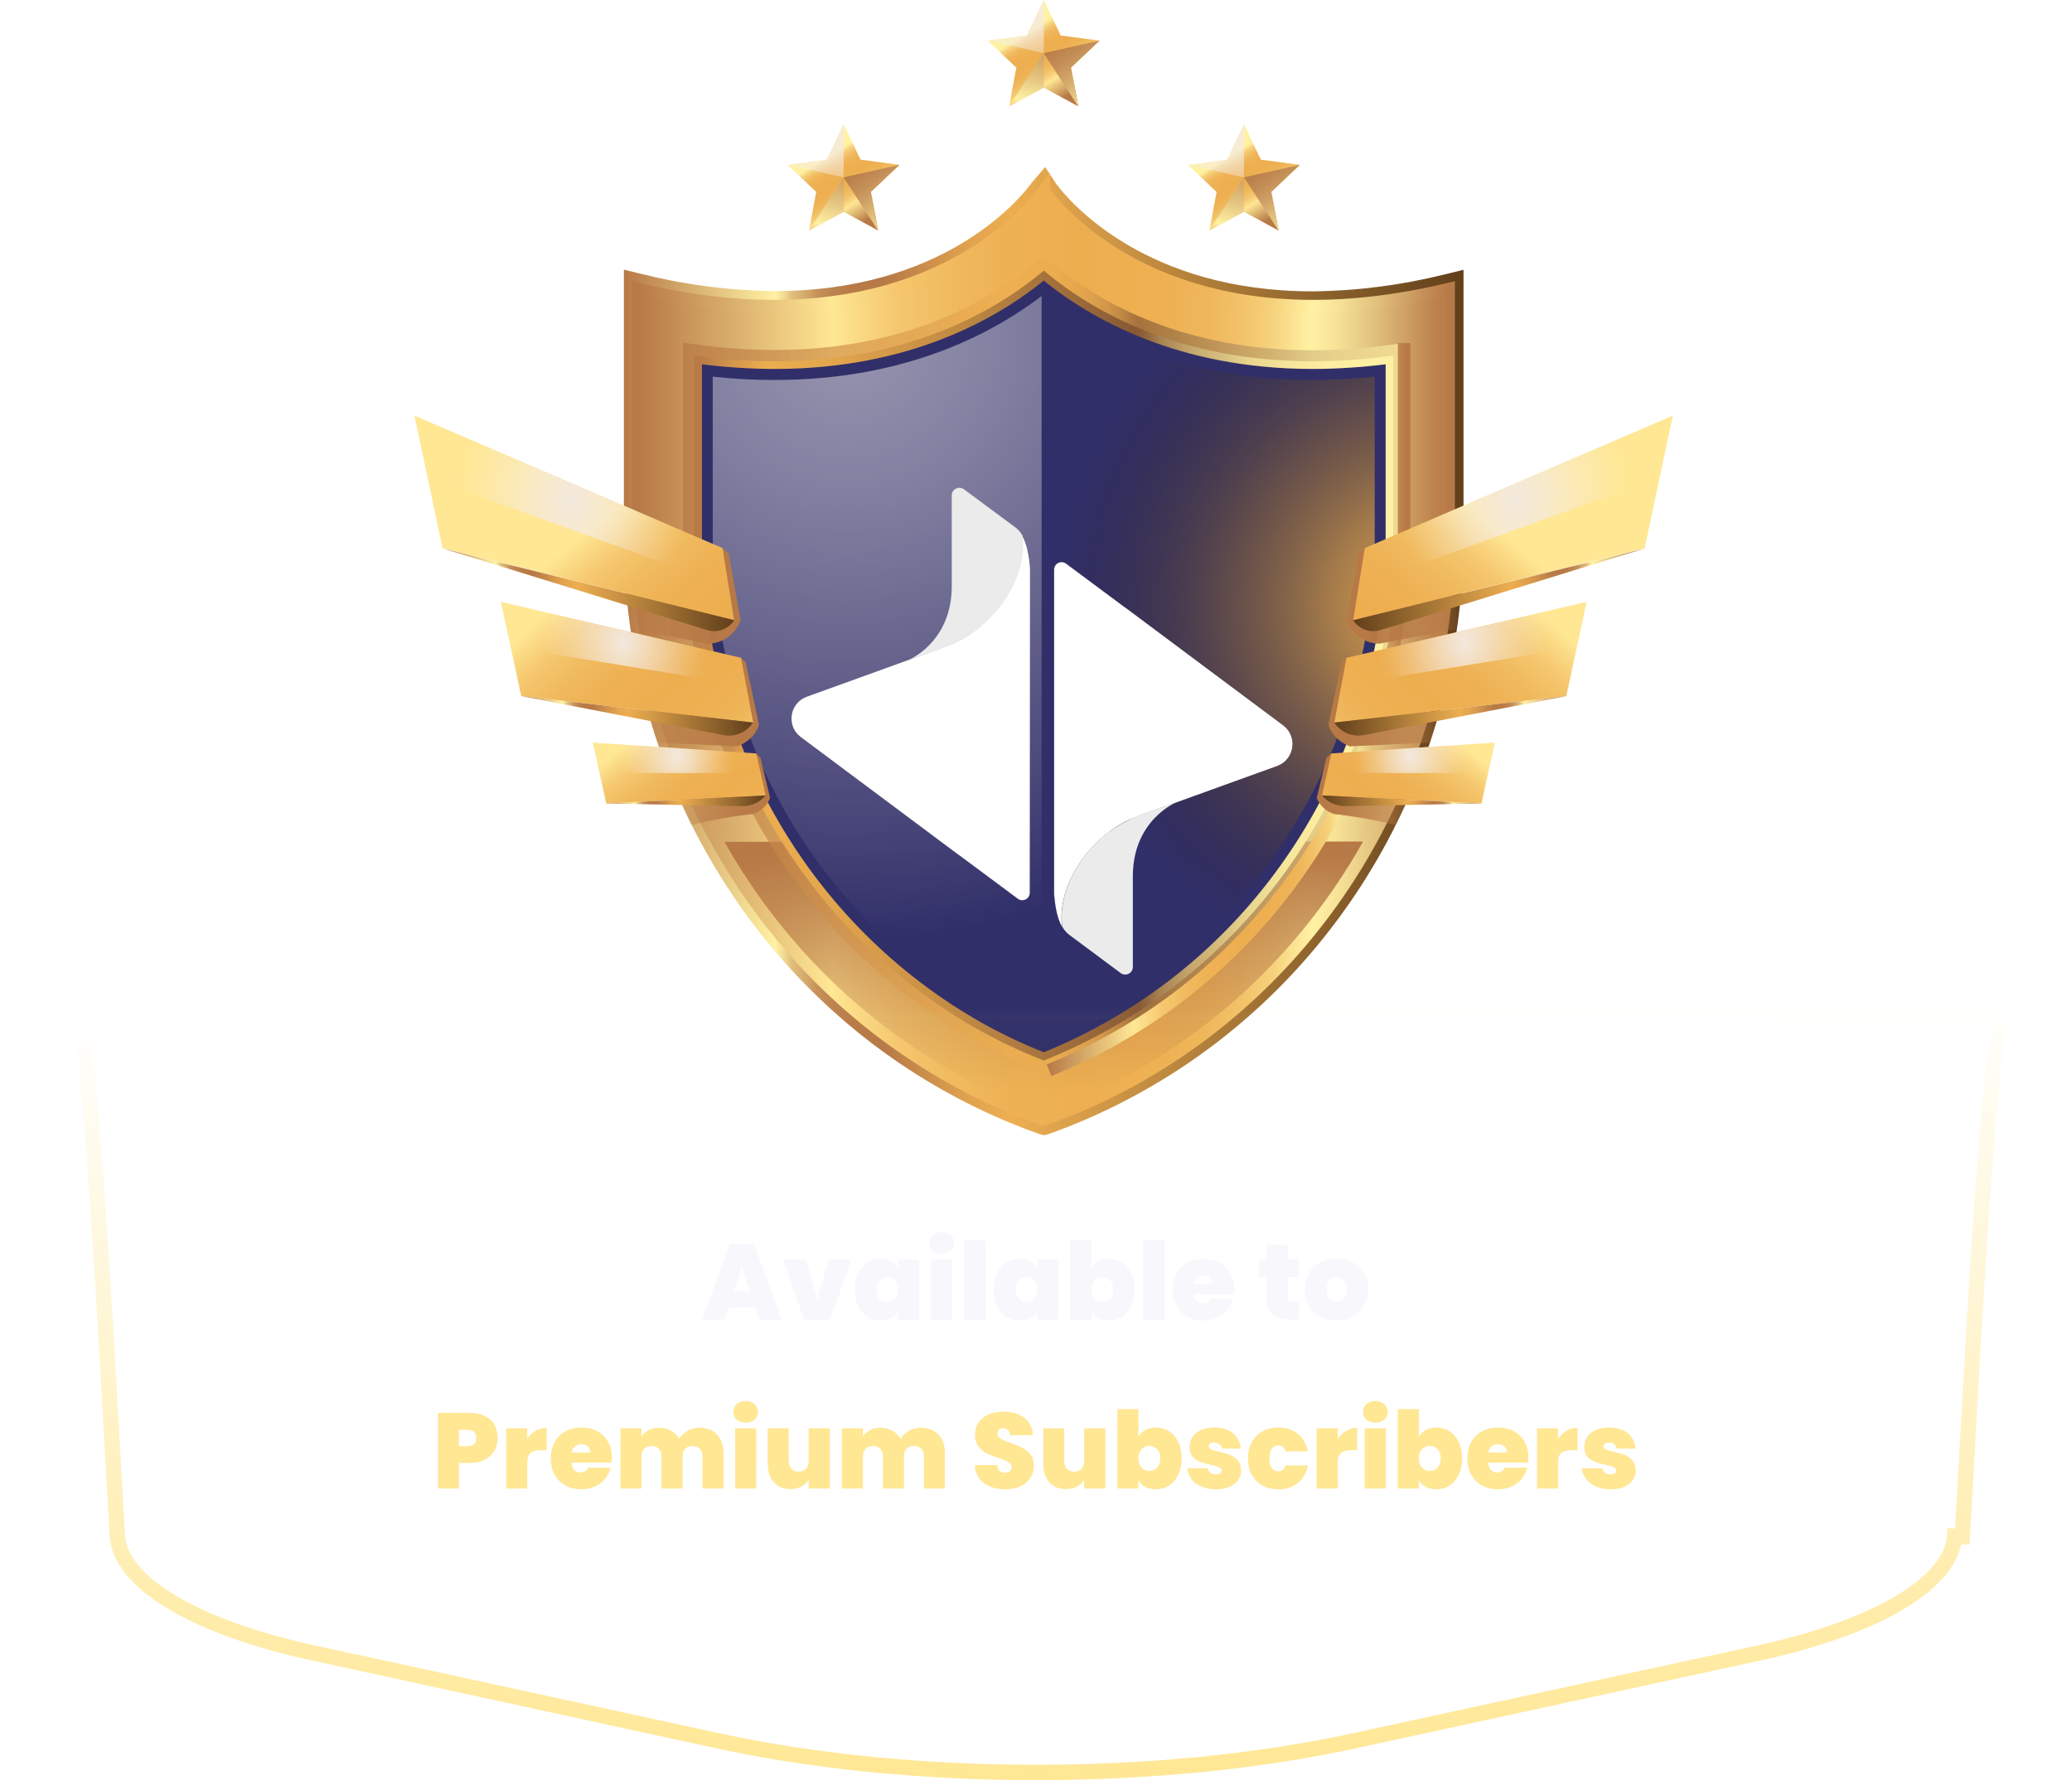 <svg width="135" height="116" viewBox="0 0 135 116" fill="none" xmlns="http://www.w3.org/2000/svg">
<path d="M54.967 13.8L52.711 15.022L53.18 12.506L51.32 10.743L53.861 10.405L54.967 8.097L56.068 10.405L58.608 10.743L56.749 12.506L57.217 15.022L54.967 13.8Z" fill="url(#paint0_linear_3604_5581)"/>
<path style="mix-blend-mode:overlay" d="M51.32 10.743L54.967 11.559V8.097L53.861 10.405L51.32 10.743Z" fill="url(#paint1_radial_3604_5581)"/>
<path style="mix-blend-mode:multiply" d="M54.961 11.559L58.602 10.743L56.743 12.506L57.212 15.022L54.961 11.559Z" fill="url(#paint2_linear_3604_5581)"/>
<path style="mix-blend-mode:multiply" d="M54.974 11.563L52.719 15.026L54.974 13.804V11.563Z" fill="url(#paint3_linear_3604_5581)"/>
<path d="M81.048 13.801L78.797 15.023L79.266 12.507L77.406 10.744L79.947 10.406L81.048 8.097L82.154 10.406L84.694 10.744L82.835 12.507L83.303 15.023L81.048 13.801Z" fill="url(#paint4_linear_3604_5581)"/>
<path style="mix-blend-mode:overlay" d="M77.406 10.744L81.048 11.56V8.097L79.947 10.406L77.406 10.744Z" fill="url(#paint5_radial_3604_5581)"/>
<path style="mix-blend-mode:multiply" d="M81.047 11.557L84.693 10.741L82.834 12.504L83.302 15.02L81.047 11.557Z" fill="url(#paint6_linear_3604_5581)"/>
<path style="mix-blend-mode:multiply" d="M81.04 11.564L78.789 15.027L81.04 13.805V11.564Z" fill="url(#paint7_linear_3604_5581)"/>
<path d="M68.006 5.709L65.75 6.931L66.219 4.41L64.359 2.647L66.9 2.313L68.006 0L69.107 2.313L71.647 2.647L69.788 4.41L70.256 6.931L68.006 5.709Z" fill="url(#paint8_linear_3604_5581)"/>
<path style="mix-blend-mode:overlay" d="M64.359 2.647L68.006 3.463V0L66.9 2.313L64.359 2.647Z" fill="url(#paint9_radial_3604_5581)"/>
<path style="mix-blend-mode:multiply" d="M68 3.464L71.642 2.648L69.782 4.411L70.251 6.932L68 3.464Z" fill="url(#paint10_linear_3604_5581)"/>
<path style="mix-blend-mode:multiply" d="M68.005 3.46L65.75 6.927L68.005 5.705V3.46Z" fill="url(#paint11_linear_3604_5581)"/>
<path d="M70.596 14.812V15.025L70.523 14.919L70.596 14.812Z" fill="url(#paint12_linear_3604_5581)"/>
<path d="M67.816 73.92C67.735 73.902 67.656 73.878 67.579 73.848C65.498 73.103 63.484 72.185 61.556 71.105C48.661 63.894 40.648 50.042 40.648 34.959V17.572L41.841 17.862C44.665 18.567 47.562 18.938 50.472 18.968C61.3 18.968 66.236 13.216 67.149 12.008C67.184 11.954 67.223 11.903 67.265 11.854L68.096 10.888L68.849 12.028C69.762 13.23 74.698 18.987 85.531 18.987C88.442 18.954 91.338 18.58 94.162 17.872L95.355 17.582V34.969C95.355 50.052 87.342 63.904 74.447 71.114C72.508 72.203 70.483 73.127 68.39 73.877C68.326 73.901 68.26 73.92 68.192 73.935L68.004 73.973L67.816 73.92Z" fill="url(#paint13_linear_3604_5581)"/>
<path d="M94.39 18.837V34.953C94.39 49.525 86.697 63.145 73.98 70.259C72.083 71.314 70.101 72.207 68.054 72.929L67.991 72.954L67.919 72.929C65.877 72.201 63.901 71.301 62.012 70.239C49.295 63.13 41.602 49.51 41.602 34.939V18.837C59.24 23.048 66.861 14.007 67.933 12.558L68.006 12.461C68.006 12.491 68.044 12.52 68.068 12.558C69.145 14.007 76.747 23.048 94.39 18.837Z" fill="url(#paint14_linear_3604_5581)"/>
<path style="mix-blend-mode:multiply" d="M46.734 54.858C50.292 61.314 55.583 66.649 62.011 70.26C63.901 71.315 65.877 72.209 67.918 72.93L67.99 72.955L68.038 72.93C70.081 72.201 72.058 71.301 73.95 70.24C80.377 66.629 85.668 61.295 89.226 54.838L46.734 54.858Z" fill="url(#paint15_linear_3604_5581)"/>
<path style="mix-blend-mode:screen" d="M94.39 18.837V34.953C94.39 49.525 86.697 63.145 73.98 70.259C72.083 71.314 70.101 72.207 68.054 72.929L67.991 72.954L67.919 72.929C65.877 72.201 63.901 71.301 62.012 70.239C49.295 63.13 41.602 49.51 41.602 34.939V18.837C59.24 23.048 66.861 14.007 67.933 12.558L68.006 12.461C68.006 12.491 68.044 12.52 68.068 12.558C69.145 14.007 76.747 23.048 94.39 18.837Z" stroke="url(#paint16_linear_3604_5581)" stroke-width="0.81" stroke-miterlimit="10"/>
<g style="mix-blend-mode:multiply" opacity="0.7">
<path d="M67.985 19.195C71.424 21.841 77.118 24.758 85.517 24.758C86.862 24.756 88.207 24.684 89.545 24.541V34.949C89.545 47.936 82.667 59.851 71.603 66.038C70.432 66.694 69.224 67.281 67.985 67.796C66.746 67.281 65.538 66.694 64.368 66.038C53.307 59.851 46.43 47.941 46.43 34.954V24.541C47.768 24.684 49.112 24.756 50.458 24.758C58.852 24.758 64.546 21.86 67.985 19.195ZM67.985 16.712L67.372 17.195C64.261 19.755 58.799 22.807 50.468 22.807C48.84 22.803 47.213 22.693 45.599 22.479L44.508 22.334V34.954C44.508 48.641 51.752 61.198 63.435 67.723C64.791 68.484 66.195 69.157 67.637 69.737L67.995 69.882L68.357 69.737C69.799 69.157 71.203 68.484 72.559 67.723C84.232 61.194 91.486 48.636 91.486 34.949V22.353L90.395 22.498C88.781 22.712 87.155 22.822 85.526 22.826C77.181 22.826 71.718 19.774 68.623 17.214L68.009 16.731L67.985 16.712Z" fill="url(#paint17_linear_3604_5581)"/>
</g>
<path d="M68.005 68.84C66.603 68.286 65.238 67.64 63.919 66.908C52.55 60.528 45.484 48.294 45.484 34.955V23.455C47.14 23.675 48.808 23.788 50.478 23.793C59.148 23.793 64.823 20.581 68.005 17.964C71.188 20.581 76.863 23.793 85.537 23.793C87.207 23.788 88.875 23.675 90.531 23.455V34.95C90.531 48.289 83.465 60.523 72.096 66.879C70.776 67.619 69.409 68.274 68.005 68.84Z" fill="url(#paint18_radial_3604_5581)"/>
<g style="mix-blend-mode:lighten" opacity="0.5">
<path d="M50.465 24.762C49.12 24.76 47.775 24.688 46.438 24.545V34.958C46.438 47.945 53.315 59.855 64.375 66.041C65.507 66.674 66.672 67.243 67.867 67.746V19.29C64.418 21.912 58.758 24.762 50.465 24.762Z" fill="url(#paint19_radial_3604_5581)" style="mix-blend-mode:screen"/>
</g>
<g style="mix-blend-mode:lighten">
<path d="M85.54 24.762C77.146 24.762 71.447 21.864 68.008 19.198L67.883 19.29V67.747L68.008 67.8C69.247 67.284 70.455 66.698 71.626 66.042C82.691 59.855 89.568 47.94 89.568 34.953V24.545C88.23 24.688 86.886 24.76 85.54 24.762Z" fill="url(#paint20_radial_3604_5581)" style="mix-blend-mode:color-dodge"/>
</g>
<path style="mix-blend-mode:multiply" d="M68.005 68.84C66.603 68.286 65.238 67.64 63.919 66.908C52.55 60.528 45.484 48.294 45.484 34.955V23.455C47.14 23.675 48.808 23.788 50.478 23.793C59.148 23.793 64.823 20.581 68.005 17.964C71.188 20.581 76.863 23.793 85.537 23.793C87.207 23.788 88.875 23.675 90.531 23.455V34.95C90.531 48.289 83.465 60.523 72.096 66.879C70.776 67.619 69.409 68.274 68.005 68.84Z" stroke="url(#paint21_linear_3604_5581)" stroke-width="0.5" stroke-miterlimit="10"/>
<path style="mix-blend-mode:screen" d="M91.481 22.353V34.949C91.481 48.637 84.237 61.194 72.553 67.724C71.197 68.484 69.794 69.157 68.352 69.738" stroke="url(#paint22_linear_3604_5581)" stroke-width="0.81" stroke-miterlimit="10"/>
<path d="M70.523 14.916L70.445 15.023V14.81C70.445 14.81 70.46 14.849 70.523 14.916Z" fill="url(#paint23_linear_3604_5581)"/>
<path style="mix-blend-mode:multiply" d="M48.25 40.414C48.098 40.858 47.812 41.243 47.431 41.518C47.051 41.792 46.594 41.941 46.125 41.945L41.073 40.979C40.967 40.23 40.875 39.477 40.812 38.719V38.694C41.508 37.989 45.314 38.434 45.314 38.434L47.077 35.739L47.482 36.053L48.25 40.414Z" fill="url(#paint24_linear_3604_5581)"/>
<path style="mix-blend-mode:multiply" d="M49.445 47.189C49.445 47.189 49.324 48.101 48.064 48.638L42.833 48.391C42.472 47.313 42.151 46.221 41.867 45.117C42.495 44.938 43.146 44.852 43.799 44.861C44.321 44.914 48.242 42.861 48.242 42.861L48.581 43.146L49.445 47.189Z" fill="url(#paint25_linear_3604_5581)"/>
<path style="mix-blend-mode:multiply" d="M50.175 52.005C50.074 52.253 49.918 52.475 49.72 52.655C49.522 52.835 49.287 52.97 49.031 53.048C47.689 53.197 46.358 53.432 45.046 53.753C44.679 53.013 44.333 52.263 44.008 51.503C44.26 51.13 44.605 50.829 45.009 50.631C45.413 50.432 45.862 50.343 46.312 50.373C46.954 50.45 49.258 49.097 49.258 49.097L49.547 49.382L50.175 52.005Z" fill="url(#paint26_linear_3604_5581)"/>
<path d="M47.831 40.415L47.077 35.715L27 27.08L28.835 35.715L47.831 40.415Z" fill="url(#paint27_linear_3604_5581)"/>
<path d="M48.281 42.864L32.633 39.218L33.961 45.361L49.073 47.085L48.281 42.864Z" fill="url(#paint28_linear_3604_5581)"/>
<path d="M49.275 49.096L38.625 48.391L39.499 52.361L49.888 51.835L49.275 49.096Z" fill="url(#paint29_linear_3604_5581)"/>
<path d="M47.839 40.414C47.652 40.702 47.375 40.921 47.051 41.036C46.727 41.151 46.374 41.157 46.047 41.051L28.844 35.739L47.839 40.414Z" fill="url(#paint30_linear_3604_5581)"/>
<path d="M49.057 47.084C48.855 47.399 48.562 47.644 48.217 47.79C47.873 47.935 47.492 47.974 47.126 47.901L33.945 45.36L49.057 47.084Z" fill="url(#paint31_linear_3604_5581)"/>
<path d="M49.889 51.833C49.697 52.057 49.459 52.237 49.19 52.358C48.921 52.479 48.628 52.539 48.334 52.533L39.5 52.359L49.889 51.833Z" fill="url(#paint32_linear_3604_5581)"/>
<path style="mix-blend-mode:overlay" d="M27 27.08L27.855 31.103L47.483 38.227L47.077 35.715L27 27.08Z" fill="url(#paint33_radial_3604_5581)"/>
<path style="mix-blend-mode:overlay" d="M32.633 39.218L48.281 42.864L48.619 44.68L33.27 42.173L32.633 39.218Z" fill="url(#paint34_radial_3604_5581)"/>
<path style="mix-blend-mode:overlay" d="M38.625 48.391L49.275 49.096L49.564 50.376H39.065L38.625 48.391Z" fill="url(#paint35_radial_3604_5581)"/>
<path style="mix-blend-mode:multiply" d="M87.75 40.414C87.902 40.858 88.188 41.243 88.569 41.518C88.95 41.792 89.406 41.941 89.875 41.945L94.927 40.979C95.033 40.23 95.125 39.477 95.188 38.719V38.694C94.492 37.989 90.686 38.434 90.686 38.434L88.933 35.739L88.528 36.053L87.75 40.414Z" fill="url(#paint36_linear_3604_5581)"/>
<path style="mix-blend-mode:multiply" d="M86.555 47.187C86.555 47.187 86.675 48.1 87.936 48.636L93.171 48.389C93.535 47.311 93.857 46.219 94.137 45.115C93.509 44.936 92.858 44.85 92.205 44.859C91.689 44.888 87.752 42.859 87.752 42.859L87.414 43.144L86.555 47.187Z" fill="url(#paint37_linear_3604_5581)"/>
<path style="mix-blend-mode:multiply" d="M85.789 52.005C85.891 52.253 86.046 52.475 86.244 52.655C86.442 52.835 86.678 52.97 86.934 53.048C88.276 53.197 89.607 53.432 90.918 53.753C91.285 53.013 91.631 52.263 91.957 51.503C91.706 51.131 91.362 50.831 90.96 50.633C90.557 50.435 90.11 50.345 89.662 50.373C89.02 50.45 86.716 49.097 86.716 49.097L86.427 49.382L85.789 52.005Z" fill="url(#paint38_linear_3604_5581)"/>
<path d="M88.164 40.416L88.918 35.717L108.995 27.081L107.159 35.717L88.164 40.416Z" fill="url(#paint39_linear_3604_5581)"/>
<path d="M87.73 42.866L103.378 39.219L102.05 45.363L86.938 47.087L87.73 42.866Z" fill="url(#paint40_linear_3604_5581)"/>
<path d="M86.746 49.096L97.396 48.391L96.522 52.361L86.133 51.835L86.746 49.096Z" fill="url(#paint41_linear_3604_5581)"/>
<path d="M88.164 40.416C88.351 40.705 88.628 40.923 88.952 41.038C89.276 41.154 89.629 41.159 89.956 41.054L107.164 35.741L88.164 40.416Z" fill="url(#paint42_linear_3604_5581)"/>
<path d="M86.938 47.084C87.141 47.398 87.434 47.643 87.778 47.788C88.123 47.934 88.503 47.973 88.869 47.9L102.059 45.36L86.938 47.084Z" fill="url(#paint43_linear_3604_5581)"/>
<path d="M86.133 51.833C86.324 52.057 86.563 52.236 86.832 52.357C87.101 52.478 87.393 52.538 87.688 52.533L96.522 52.359L86.133 51.833Z" fill="url(#paint44_linear_3604_5581)"/>
<path style="mix-blend-mode:overlay" d="M108.994 27.081L108.139 31.104L88.516 38.228L88.916 35.717L108.994 27.081Z" fill="url(#paint45_radial_3604_5581)"/>
<path style="mix-blend-mode:overlay" d="M103.4 39.218L87.752 42.865L87.414 44.681L102.763 42.174L103.4 39.218Z" fill="url(#paint46_radial_3604_5581)"/>
<path style="mix-blend-mode:overlay" d="M97.361 48.391L86.712 49.096L86.422 50.376H96.922L97.361 48.391Z" fill="url(#paint47_radial_3604_5581)"/>
<g filter="url(#filter0_d_3604_5581)">
<path d="M52.174 44.028L62.462 51.708C62.479 51.708 62.479 51.724 62.495 51.724L66.31 54.561C66.636 54.806 67.093 54.577 67.093 54.17L67.109 33.023C67.077 32.648 67.028 32.257 66.946 31.882C66.865 31.523 66.751 31.181 66.588 30.887C66.865 32.958 65.691 35.371 63.702 36.952C63.261 37.311 62.658 37.702 61.99 37.98C61.272 38.289 59.104 39.039 59.104 39.039L52.566 41.403C51.441 41.811 51.212 43.311 52.174 44.028Z" fill="white"/>
<path d="M62.402 37.802C62.419 37.786 62.451 37.786 62.467 37.77C62.5 37.753 62.533 37.737 62.581 37.704C62.63 37.688 62.663 37.656 62.712 37.639C62.728 37.623 62.761 37.607 62.777 37.607C62.826 37.574 62.891 37.541 62.94 37.509C62.956 37.492 62.973 37.492 62.989 37.476C63.038 37.444 63.087 37.411 63.152 37.378C63.185 37.362 63.201 37.346 63.234 37.329C63.266 37.297 63.315 37.281 63.348 37.248C63.397 37.215 63.446 37.166 63.511 37.134C63.527 37.134 63.527 37.117 63.544 37.117C63.609 37.069 63.674 37.02 63.739 36.971C65.728 35.389 66.902 32.976 66.625 30.905C66.511 30.71 66.364 30.53 66.201 30.4L62.81 27.889C62.484 27.645 62.011 27.873 62.011 28.28V34.199C62.011 37.916 59.125 39.041 59.125 39.041C59.125 39.041 61.31 38.308 62.011 37.998C62.141 37.933 62.272 37.867 62.402 37.802Z" fill="#EBEBEB"/>
<path d="M83.598 43.267L73.31 35.588C73.294 35.588 73.294 35.571 73.278 35.571L69.462 32.734C69.136 32.49 68.68 32.718 68.68 33.126V54.273C68.712 54.648 68.761 55.039 68.843 55.414C68.924 55.773 69.038 56.115 69.201 56.408C68.924 54.338 70.098 51.925 72.087 50.343C72.528 49.985 73.131 49.593 73.799 49.316C74.5 49.006 76.685 48.273 76.685 48.273L83.223 45.908C84.348 45.484 84.56 43.984 83.598 43.267Z" fill="white"/>
<path d="M73.435 49.492C73.419 49.508 73.386 49.508 73.37 49.525C73.337 49.541 73.305 49.557 73.256 49.59C73.207 49.606 73.174 49.639 73.125 49.655C73.109 49.671 73.076 49.688 73.06 49.688C73.011 49.72 72.946 49.753 72.897 49.785C72.881 49.802 72.864 49.802 72.848 49.818C72.799 49.851 72.75 49.883 72.685 49.916C72.652 49.932 72.636 49.949 72.603 49.965C72.571 49.998 72.522 50.014 72.489 50.046C72.44 50.079 72.391 50.128 72.326 50.16C72.31 50.16 72.31 50.177 72.294 50.177C72.228 50.226 72.163 50.275 72.098 50.324C70.109 51.905 68.935 54.318 69.212 56.389C69.326 56.584 69.473 56.764 69.636 56.894L73.011 59.405C73.337 59.65 73.81 59.422 73.81 59.014V53.095C73.81 49.394 76.696 48.253 76.696 48.253C76.696 48.253 74.511 48.987 73.81 49.296C73.696 49.362 73.565 49.427 73.435 49.492Z" fill="#EBEBEB"/>
</g>
<path d="M5.153 65.91L5.153 65.91C6.034 71.302 6.775 84.555 7.33 94.498C7.444 96.536 7.55 98.436 7.648 100.1C7.733 101.497 8.844 102.962 11.067 104.325C13.27 105.675 16.457 106.855 20.438 107.717L20.439 107.717L46.765 113.437C46.766 113.437 46.766 113.437 46.766 113.437C59.461 116.188 75.539 116.188 88.234 113.437C88.234 113.437 88.234 113.437 88.235 113.437L114.561 107.724L114.562 107.724C118.543 106.862 121.73 105.682 123.933 104.332C126.156 102.969 127.267 101.504 127.352 100.106C127.352 100.106 127.352 100.106 127.352 100.106L127.851 100.136C127.953 98.392 128.064 96.393 128.183 94.249C128.733 84.333 129.456 71.306 130.34 65.998L5.153 65.91ZM5.153 65.91C4.515 62.022 3.799 58.498 3.009 55.937C2.616 54.66 2.195 53.594 1.742 52.837C1.672 52.719 1.599 52.606 1.524 52.5L5.153 65.91Z" fill="url(#paint48_linear_3604_5581)" fill-opacity="0.15" stroke="url(#paint49_linear_3604_5581)"/>
<path d="M49.207 85.195H47.457L47.191 86H45.749L47.548 81.065H49.13L50.922 86H49.473L49.207 85.195ZM48.864 84.145L48.332 82.549L47.807 84.145H48.864ZM53.252 84.705L53.987 82.073H55.45L54.099 86H52.392L51.041 82.073H52.504L53.252 84.705ZM55.691 84.033C55.691 83.627 55.764 83.272 55.908 82.969C56.058 82.666 56.258 82.432 56.51 82.269C56.767 82.106 57.052 82.024 57.364 82.024C57.635 82.024 57.868 82.078 58.064 82.185C58.26 82.292 58.412 82.437 58.519 82.619V82.073H59.891V86H58.519V85.454C58.412 85.636 58.258 85.781 58.057 85.888C57.861 85.995 57.63 86.049 57.364 86.049C57.052 86.049 56.767 85.967 56.51 85.804C56.258 85.641 56.058 85.407 55.908 85.104C55.764 84.796 55.691 84.439 55.691 84.033ZM58.519 84.033C58.519 83.781 58.449 83.583 58.309 83.438C58.174 83.293 58.006 83.221 57.805 83.221C57.6 83.221 57.43 83.293 57.294 83.438C57.159 83.578 57.091 83.776 57.091 84.033C57.091 84.285 57.159 84.486 57.294 84.635C57.43 84.78 57.6 84.852 57.805 84.852C58.006 84.852 58.174 84.78 58.309 84.635C58.449 84.49 58.519 84.29 58.519 84.033ZM61.366 81.709C61.124 81.709 60.928 81.644 60.778 81.513C60.634 81.378 60.561 81.21 60.561 81.009C60.561 80.804 60.634 80.633 60.778 80.498C60.928 80.363 61.124 80.295 61.366 80.295C61.604 80.295 61.796 80.363 61.94 80.498C62.09 80.633 62.164 80.804 62.164 81.009C62.164 81.21 62.09 81.378 61.94 81.513C61.796 81.644 61.604 81.709 61.366 81.709ZM62.045 82.073V86H60.673V82.073H62.045ZM64.199 80.82V86H62.827V80.82H64.199ZM64.756 84.033C64.756 83.627 64.828 83.272 64.973 82.969C65.122 82.666 65.323 82.432 65.575 82.269C65.832 82.106 66.116 82.024 66.429 82.024C66.7 82.024 66.933 82.078 67.129 82.185C67.325 82.292 67.477 82.437 67.584 82.619V82.073H68.956V86H67.584V85.454C67.477 85.636 67.323 85.781 67.122 85.888C66.926 85.995 66.695 86.049 66.429 86.049C66.116 86.049 65.832 85.967 65.575 85.804C65.323 85.641 65.122 85.407 64.973 85.104C64.828 84.796 64.756 84.439 64.756 84.033ZM67.584 84.033C67.584 83.781 67.514 83.583 67.374 83.438C67.239 83.293 67.071 83.221 66.87 83.221C66.665 83.221 66.494 83.293 66.359 83.438C66.224 83.578 66.156 83.776 66.156 84.033C66.156 84.285 66.224 84.486 66.359 84.635C66.494 84.78 66.665 84.852 66.87 84.852C67.071 84.852 67.239 84.78 67.374 84.635C67.514 84.49 67.584 84.29 67.584 84.033ZM71.11 82.619C71.217 82.432 71.369 82.288 71.565 82.185C71.761 82.078 71.992 82.024 72.258 82.024C72.57 82.024 72.853 82.106 73.105 82.269C73.361 82.432 73.562 82.666 73.707 82.969C73.856 83.272 73.931 83.627 73.931 84.033C73.931 84.439 73.856 84.796 73.707 85.104C73.562 85.407 73.361 85.641 73.105 85.804C72.853 85.967 72.57 86.049 72.258 86.049C71.992 86.049 71.761 85.998 71.565 85.895C71.369 85.788 71.217 85.641 71.11 85.454V86H69.738V80.82H71.11V82.619ZM72.538 84.033C72.538 83.776 72.468 83.578 72.328 83.438C72.192 83.293 72.024 83.221 71.824 83.221C71.623 83.221 71.453 83.293 71.313 83.438C71.177 83.583 71.11 83.781 71.11 84.033C71.11 84.29 71.177 84.49 71.313 84.635C71.453 84.78 71.623 84.852 71.824 84.852C72.024 84.852 72.192 84.78 72.328 84.635C72.468 84.486 72.538 84.285 72.538 84.033ZM75.868 80.82V86H74.496V80.82H75.868ZM80.401 83.991C80.401 84.098 80.394 84.206 80.38 84.313H77.783C77.797 84.528 77.855 84.689 77.958 84.796C78.065 84.899 78.201 84.95 78.364 84.95C78.593 84.95 78.756 84.847 78.854 84.642H80.317C80.256 84.913 80.137 85.155 79.96 85.37C79.787 85.58 79.568 85.746 79.302 85.867C79.036 85.988 78.742 86.049 78.42 86.049C78.032 86.049 77.687 85.967 77.384 85.804C77.085 85.641 76.85 85.407 76.677 85.104C76.509 84.801 76.425 84.444 76.425 84.033C76.425 83.622 76.509 83.268 76.677 82.969C76.845 82.666 77.078 82.432 77.377 82.269C77.68 82.106 78.028 82.024 78.42 82.024C78.807 82.024 79.15 82.103 79.449 82.262C79.748 82.421 79.981 82.649 80.149 82.948C80.317 83.242 80.401 83.59 80.401 83.991ZM79.001 83.648C79.001 83.48 78.945 83.349 78.833 83.256C78.721 83.158 78.581 83.109 78.413 83.109C78.245 83.109 78.107 83.156 78 83.249C77.892 83.338 77.823 83.471 77.79 83.648H79.001ZM84.619 84.831V86H84.024C83.021 86 82.519 85.503 82.519 84.509V83.214H82.036V82.073H82.519V81.121H83.898V82.073H84.612V83.214H83.898V84.53C83.898 84.637 83.921 84.714 83.968 84.761C84.019 84.808 84.103 84.831 84.22 84.831H84.619ZM87.075 86.049C86.683 86.049 86.331 85.967 86.018 85.804C85.71 85.641 85.468 85.407 85.29 85.104C85.113 84.801 85.024 84.444 85.024 84.033C85.024 83.627 85.113 83.272 85.29 82.969C85.472 82.666 85.717 82.432 86.025 82.269C86.338 82.106 86.69 82.024 87.082 82.024C87.474 82.024 87.824 82.106 88.132 82.269C88.445 82.432 88.69 82.666 88.867 82.969C89.049 83.272 89.14 83.627 89.14 84.033C89.14 84.439 89.049 84.796 88.867 85.104C88.69 85.407 88.445 85.641 88.132 85.804C87.82 85.967 87.467 86.049 87.075 86.049ZM87.075 84.859C87.267 84.859 87.425 84.789 87.551 84.649C87.682 84.504 87.747 84.299 87.747 84.033C87.747 83.767 87.682 83.564 87.551 83.424C87.425 83.284 87.269 83.214 87.082 83.214C86.896 83.214 86.739 83.284 86.613 83.424C86.487 83.564 86.424 83.767 86.424 84.033C86.424 84.304 86.485 84.509 86.606 84.649C86.728 84.789 86.884 84.859 87.075 84.859Z" fill="#F7F7FC"/>
<path d="M32.43 93.71C32.43 94.009 32.36 94.282 32.22 94.529C32.084 94.772 31.877 94.968 31.597 95.117C31.321 95.262 30.983 95.334 30.582 95.334H29.903V97H28.531V92.065H30.582C30.978 92.065 31.314 92.135 31.59 92.275C31.87 92.415 32.08 92.609 32.22 92.856C32.36 93.103 32.43 93.388 32.43 93.71ZM30.449 94.242C30.836 94.242 31.03 94.065 31.03 93.71C31.03 93.351 30.836 93.171 30.449 93.171H29.903V94.242H30.449ZM34.353 93.766C34.507 93.542 34.694 93.365 34.913 93.234C35.132 93.103 35.368 93.038 35.62 93.038V94.501H35.235C34.936 94.501 34.715 94.559 34.57 94.676C34.425 94.793 34.353 94.996 34.353 95.285V97H32.981V93.073H34.353V93.766ZM39.864 94.991C39.864 95.098 39.857 95.206 39.843 95.313H37.246C37.26 95.528 37.318 95.689 37.421 95.796C37.528 95.899 37.663 95.95 37.827 95.95C38.055 95.95 38.219 95.847 38.317 95.642H39.78C39.719 95.913 39.6 96.155 39.423 96.37C39.25 96.58 39.031 96.746 38.765 96.867C38.499 96.988 38.205 97.049 37.883 97.049C37.495 97.049 37.15 96.967 36.847 96.804C36.548 96.641 36.312 96.407 36.14 96.104C35.972 95.801 35.888 95.444 35.888 95.033C35.888 94.622 35.972 94.268 36.14 93.969C36.308 93.666 36.541 93.432 36.84 93.269C37.143 93.106 37.491 93.024 37.883 93.024C38.27 93.024 38.613 93.103 38.912 93.262C39.21 93.421 39.444 93.649 39.612 93.948C39.78 94.242 39.864 94.59 39.864 94.991ZM38.464 94.648C38.464 94.48 38.408 94.349 38.296 94.256C38.184 94.158 38.044 94.109 37.876 94.109C37.708 94.109 37.57 94.156 37.463 94.249C37.355 94.338 37.285 94.471 37.253 94.648H38.464ZM45.556 93.038C46.051 93.038 46.438 93.187 46.718 93.486C47.003 93.785 47.145 94.193 47.145 94.711V97H45.773V94.893C45.773 94.683 45.715 94.52 45.598 94.403C45.481 94.286 45.323 94.228 45.122 94.228C44.922 94.228 44.763 94.286 44.646 94.403C44.529 94.52 44.471 94.683 44.471 94.893V97H43.099V94.893C43.099 94.683 43.041 94.52 42.924 94.403C42.812 94.286 42.656 94.228 42.455 94.228C42.25 94.228 42.089 94.286 41.972 94.403C41.855 94.52 41.797 94.683 41.797 94.893V97H40.425V93.073H41.797V93.591C41.919 93.423 42.075 93.29 42.266 93.192C42.462 93.089 42.686 93.038 42.938 93.038C43.227 93.038 43.484 93.101 43.708 93.227C43.937 93.353 44.117 93.53 44.247 93.759C44.387 93.544 44.572 93.372 44.8 93.241C45.029 93.106 45.281 93.038 45.556 93.038ZM48.59 92.709C48.347 92.709 48.151 92.644 48.002 92.513C47.857 92.378 47.785 92.21 47.785 92.009C47.785 91.804 47.857 91.633 48.002 91.498C48.151 91.363 48.347 91.295 48.59 91.295C48.828 91.295 49.019 91.363 49.164 91.498C49.313 91.633 49.388 91.804 49.388 92.009C49.388 92.21 49.313 92.378 49.164 92.513C49.019 92.644 48.828 92.709 48.59 92.709ZM49.269 93.073V97H47.897V93.073H49.269ZM54.068 93.073V97H52.689V96.44C52.572 96.617 52.411 96.762 52.206 96.874C52.001 96.981 51.765 97.035 51.499 97.035C51.042 97.035 50.68 96.886 50.414 96.587C50.153 96.284 50.022 95.873 50.022 95.355V93.073H51.387V95.18C51.387 95.404 51.446 95.581 51.562 95.712C51.684 95.838 51.842 95.901 52.038 95.901C52.239 95.901 52.398 95.838 52.514 95.712C52.631 95.581 52.689 95.404 52.689 95.18V93.073H54.068ZM59.98 93.038C60.475 93.038 60.862 93.187 61.142 93.486C61.427 93.785 61.569 94.193 61.569 94.711V97H60.197V94.893C60.197 94.683 60.139 94.52 60.022 94.403C59.905 94.286 59.747 94.228 59.546 94.228C59.345 94.228 59.187 94.286 59.07 94.403C58.953 94.52 58.895 94.683 58.895 94.893V97H57.523V94.893C57.523 94.683 57.465 94.52 57.348 94.403C57.236 94.286 57.08 94.228 56.879 94.228C56.674 94.228 56.513 94.286 56.396 94.403C56.279 94.52 56.221 94.683 56.221 94.893V97H54.849V93.073H56.221V93.591C56.342 93.423 56.499 93.29 56.69 93.192C56.886 93.089 57.11 93.038 57.362 93.038C57.651 93.038 57.908 93.101 58.132 93.227C58.361 93.353 58.54 93.53 58.671 93.759C58.811 93.544 58.995 93.372 59.224 93.241C59.453 93.106 59.705 93.038 59.98 93.038ZM65.523 97.049C64.949 97.049 64.477 96.914 64.109 96.643C63.74 96.368 63.542 95.976 63.514 95.467H64.977C64.991 95.64 65.042 95.766 65.131 95.845C65.219 95.924 65.334 95.964 65.474 95.964C65.6 95.964 65.702 95.934 65.782 95.873C65.866 95.808 65.908 95.719 65.908 95.607C65.908 95.462 65.84 95.35 65.705 95.271C65.569 95.192 65.35 95.103 65.047 95.005C64.725 94.898 64.463 94.795 64.263 94.697C64.067 94.594 63.894 94.447 63.745 94.256C63.6 94.06 63.528 93.806 63.528 93.493C63.528 93.176 63.607 92.905 63.766 92.681C63.924 92.452 64.144 92.28 64.424 92.163C64.704 92.046 65.021 91.988 65.376 91.988C65.95 91.988 66.407 92.123 66.748 92.394C67.093 92.66 67.277 93.036 67.301 93.521H65.81C65.805 93.372 65.758 93.26 65.67 93.185C65.586 93.11 65.476 93.073 65.341 93.073C65.238 93.073 65.154 93.103 65.089 93.164C65.023 93.225 64.991 93.311 64.991 93.423C64.991 93.516 65.026 93.598 65.096 93.668C65.17 93.733 65.261 93.792 65.369 93.843C65.476 93.89 65.635 93.95 65.845 94.025C66.157 94.132 66.414 94.24 66.615 94.347C66.82 94.45 66.995 94.597 67.14 94.788C67.289 94.975 67.364 95.213 67.364 95.502C67.364 95.796 67.289 96.06 67.14 96.293C66.995 96.526 66.783 96.711 66.503 96.846C66.227 96.981 65.901 97.049 65.523 97.049ZM72.019 93.073V97H70.64V96.44C70.524 96.617 70.363 96.762 70.157 96.874C69.952 96.981 69.716 97.035 69.45 97.035C68.993 97.035 68.631 96.886 68.365 96.587C68.104 96.284 67.973 95.873 67.973 95.355V93.073H69.338V95.18C69.338 95.404 69.397 95.581 69.513 95.712C69.635 95.838 69.793 95.901 69.989 95.901C70.19 95.901 70.349 95.838 70.465 95.712C70.582 95.581 70.64 95.404 70.64 95.18V93.073H72.019ZM74.172 93.619C74.279 93.432 74.431 93.288 74.627 93.185C74.823 93.078 75.054 93.024 75.32 93.024C75.633 93.024 75.915 93.106 76.167 93.269C76.424 93.432 76.624 93.666 76.769 93.969C76.918 94.272 76.993 94.627 76.993 95.033C76.993 95.439 76.918 95.796 76.769 96.104C76.624 96.407 76.424 96.641 76.167 96.804C75.915 96.967 75.633 97.049 75.32 97.049C75.054 97.049 74.823 96.998 74.627 96.895C74.431 96.788 74.279 96.641 74.172 96.454V97H72.8V91.82H74.172V93.619ZM75.6 95.033C75.6 94.776 75.53 94.578 75.39 94.438C75.255 94.293 75.087 94.221 74.886 94.221C74.686 94.221 74.515 94.293 74.375 94.438C74.24 94.583 74.172 94.781 74.172 95.033C74.172 95.29 74.24 95.49 74.375 95.635C74.515 95.78 74.686 95.852 74.886 95.852C75.087 95.852 75.255 95.78 75.39 95.635C75.53 95.486 75.6 95.285 75.6 95.033ZM79.231 97.049C78.876 97.049 78.559 96.991 78.279 96.874C78.004 96.753 77.784 96.589 77.621 96.384C77.462 96.174 77.374 95.938 77.355 95.677H78.685C78.704 95.803 78.762 95.901 78.86 95.971C78.958 96.041 79.079 96.076 79.224 96.076C79.336 96.076 79.425 96.053 79.49 96.006C79.555 95.959 79.588 95.899 79.588 95.824C79.588 95.726 79.534 95.654 79.427 95.607C79.32 95.56 79.142 95.509 78.895 95.453C78.615 95.397 78.382 95.334 78.195 95.264C78.008 95.194 77.845 95.08 77.705 94.921C77.57 94.762 77.502 94.548 77.502 94.277C77.502 94.044 77.565 93.834 77.691 93.647C77.817 93.456 78.001 93.304 78.244 93.192C78.491 93.08 78.788 93.024 79.133 93.024C79.646 93.024 80.05 93.15 80.344 93.402C80.638 93.654 80.808 93.985 80.855 94.396H79.616C79.593 94.27 79.537 94.174 79.448 94.109C79.364 94.039 79.25 94.004 79.105 94.004C78.993 94.004 78.907 94.025 78.846 94.067C78.79 94.109 78.762 94.167 78.762 94.242C78.762 94.335 78.816 94.408 78.923 94.459C79.03 94.506 79.203 94.555 79.441 94.606C79.726 94.667 79.961 94.734 80.148 94.809C80.339 94.884 80.505 95.005 80.645 95.173C80.79 95.336 80.862 95.56 80.862 95.845C80.862 96.074 80.794 96.279 80.659 96.461C80.528 96.643 80.339 96.788 80.092 96.895C79.849 96.998 79.562 97.049 79.231 97.049ZM81.312 95.033C81.312 94.627 81.397 94.272 81.564 93.969C81.733 93.666 81.966 93.432 82.264 93.269C82.568 93.106 82.913 93.024 83.3 93.024C83.8 93.024 84.22 93.162 84.561 93.437C84.901 93.708 85.121 94.088 85.219 94.578H83.763C83.678 94.321 83.515 94.193 83.272 94.193C83.1 94.193 82.962 94.265 82.859 94.41C82.761 94.55 82.713 94.758 82.713 95.033C82.713 95.308 82.761 95.518 82.859 95.663C82.962 95.808 83.1 95.88 83.272 95.88C83.52 95.88 83.683 95.752 83.763 95.495H85.219C85.121 95.98 84.901 96.361 84.561 96.636C84.22 96.911 83.8 97.049 83.3 97.049C82.913 97.049 82.568 96.967 82.264 96.804C81.966 96.641 81.733 96.407 81.564 96.104C81.397 95.801 81.312 95.444 81.312 95.033ZM87.16 93.766C87.314 93.542 87.501 93.365 87.721 93.234C87.94 93.103 88.175 93.038 88.427 93.038V94.501H88.043C87.744 94.501 87.522 94.559 87.377 94.676C87.233 94.793 87.16 94.996 87.16 95.285V97H85.788V93.073H87.16V93.766ZM89.612 92.709C89.37 92.709 89.174 92.644 89.024 92.513C88.88 92.378 88.807 92.21 88.807 92.009C88.807 91.804 88.88 91.633 89.024 91.498C89.174 91.363 89.37 91.295 89.612 91.295C89.85 91.295 90.042 91.363 90.186 91.498C90.336 91.633 90.41 91.804 90.41 92.009C90.41 92.21 90.336 92.378 90.186 92.513C90.042 92.644 89.85 92.709 89.612 92.709ZM90.291 93.073V97H88.919V93.073H90.291ZM92.445 93.619C92.552 93.432 92.704 93.288 92.9 93.185C93.096 93.078 93.327 93.024 93.593 93.024C93.905 93.024 94.188 93.106 94.44 93.269C94.696 93.432 94.897 93.666 95.042 93.969C95.191 94.272 95.266 94.627 95.266 95.033C95.266 95.439 95.191 95.796 95.042 96.104C94.897 96.407 94.696 96.641 94.44 96.804C94.188 96.967 93.905 97.049 93.593 97.049C93.327 97.049 93.096 96.998 92.9 96.895C92.704 96.788 92.552 96.641 92.445 96.454V97H91.073V91.82H92.445V93.619ZM93.873 95.033C93.873 94.776 93.803 94.578 93.663 94.438C93.527 94.293 93.359 94.221 93.159 94.221C92.958 94.221 92.788 94.293 92.648 94.438C92.512 94.583 92.445 94.781 92.445 95.033C92.445 95.29 92.512 95.49 92.648 95.635C92.788 95.78 92.958 95.852 93.159 95.852C93.359 95.852 93.527 95.78 93.663 95.635C93.803 95.486 93.873 95.285 93.873 95.033ZM99.582 94.991C99.582 95.098 99.576 95.206 99.561 95.313H96.965C96.978 95.528 97.037 95.689 97.139 95.796C97.247 95.899 97.382 95.95 97.546 95.95C97.774 95.95 97.938 95.847 98.035 95.642H99.499C99.438 95.913 99.319 96.155 99.141 96.37C98.969 96.58 98.749 96.746 98.484 96.867C98.218 96.988 97.924 97.049 97.602 97.049C97.214 97.049 96.869 96.967 96.566 96.804C96.267 96.641 96.031 96.407 95.859 96.104C95.691 95.801 95.606 95.444 95.606 95.033C95.606 94.622 95.691 94.268 95.859 93.969C96.026 93.666 96.26 93.432 96.558 93.269C96.862 93.106 97.21 93.024 97.602 93.024C97.989 93.024 98.332 93.103 98.63 93.262C98.929 93.421 99.162 93.649 99.331 93.948C99.499 94.242 99.582 94.59 99.582 94.991ZM98.183 94.648C98.183 94.48 98.126 94.349 98.014 94.256C97.903 94.158 97.763 94.109 97.594 94.109C97.427 94.109 97.289 94.156 97.181 94.249C97.074 94.338 97.004 94.471 96.972 94.648H98.183ZM101.516 93.766C101.67 93.542 101.857 93.365 102.076 93.234C102.295 93.103 102.531 93.038 102.783 93.038V94.501H102.398C102.099 94.501 101.878 94.559 101.733 94.676C101.588 94.793 101.516 94.996 101.516 95.285V97H100.144V93.073H101.516V93.766ZM104.948 97.049C104.593 97.049 104.276 96.991 103.996 96.874C103.72 96.753 103.501 96.589 103.338 96.384C103.179 96.174 103.09 95.938 103.072 95.677H104.402C104.42 95.803 104.479 95.901 104.577 95.971C104.675 96.041 104.796 96.076 104.941 96.076C105.053 96.076 105.141 96.053 105.207 96.006C105.272 95.959 105.305 95.899 105.305 95.824C105.305 95.726 105.251 95.654 105.144 95.607C105.036 95.56 104.859 95.509 104.612 95.453C104.332 95.397 104.098 95.334 103.912 95.264C103.725 95.194 103.562 95.08 103.422 94.921C103.286 94.762 103.219 94.548 103.219 94.277C103.219 94.044 103.282 93.834 103.408 93.647C103.534 93.456 103.718 93.304 103.961 93.192C104.208 93.08 104.504 93.024 104.85 93.024C105.363 93.024 105.767 93.15 106.061 93.402C106.355 93.654 106.525 93.985 106.572 94.396H105.333C105.309 94.27 105.253 94.174 105.165 94.109C105.081 94.039 104.966 94.004 104.822 94.004C104.71 94.004 104.623 94.025 104.563 94.067C104.507 94.109 104.479 94.167 104.479 94.242C104.479 94.335 104.532 94.408 104.64 94.459C104.747 94.506 104.92 94.555 105.158 94.606C105.442 94.667 105.678 94.734 105.865 94.809C106.056 94.884 106.222 95.005 106.362 95.173C106.506 95.336 106.579 95.56 106.579 95.845C106.579 96.074 106.511 96.279 106.376 96.461C106.245 96.643 106.056 96.788 105.809 96.895C105.566 96.998 105.279 97.049 104.948 97.049Z" fill="#FFE794"/>
<defs>
<filter id="filter0_d_3604_5581" x="47.57" y="27.788" width="40.641" height="39.717" filterUnits="userSpaceOnUse" color-interpolation-filters="sRGB">
<feFlood flood-opacity="0" result="BackgroundImageFix"/>
<feColorMatrix in="SourceAlpha" type="matrix" values="0 0 0 0 0 0 0 0 0 0 0 0 0 0 0 0 0 0 127 0" result="hardAlpha"/>
<feOffset dy="4"/>
<feGaussianBlur stdDeviation="2"/>
<feComposite in2="hardAlpha" operator="out"/>
<feColorMatrix type="matrix" values="0 0 0 0 0.557 0 0 0 0 0.337 0 0 0 0 0.976 0 0 0 0.25 0"/>
<feBlend mode="normal" in2="BackgroundImageFix" result="effect1_dropShadow_3604_5581"/>
<feBlend mode="normal" in="SourceGraphic" in2="effect1_dropShadow_3604_5581" result="shape"/>
</filter>
<linearGradient id="paint0_linear_3604_5581" x1="53.469" y1="9.309" x2="56.546" y2="14.332" gradientUnits="userSpaceOnUse">
<stop offset="0.17" stop-color="#FFF1A3"/>
<stop offset="0.19" stop-color="#FCE594"/>
<stop offset="0.22" stop-color="#F6D17B"/>
<stop offset="0.26" stop-color="#F2C168"/>
<stop offset="0.3" stop-color="#EFB65A"/>
<stop offset="0.36" stop-color="#EEB052"/>
<stop offset="0.46" stop-color="#EDAE50"/>
<stop offset="0.54" stop-color="#EEB153"/>
<stop offset="0.61" stop-color="#F0B95D"/>
<stop offset="0.68" stop-color="#F5C76E"/>
<stop offset="0.73" stop-color="#FBDA85"/>
<stop offset="0.76" stop-color="#FFE794"/>
<stop offset="1" stop-color="#B77946"/>
</linearGradient>
<radialGradient id="paint1_radial_3604_5581" cx="0" cy="0" r="1" gradientUnits="userSpaceOnUse" gradientTransform="translate(53.866 8.657) scale(6.047)">
<stop stop-color="#F3E8DE"/>
<stop offset="0.54" stop-color="#F6EEE7" stop-opacity="0.36"/>
<stop offset="0.57" stop-color="#F6EEE7" stop-opacity="0.33"/>
<stop offset="0.75" stop-color="#F7F0E9" stop-opacity="0.15"/>
<stop offset="0.88" stop-color="#F8F1EB" stop-opacity="0.04"/>
<stop offset="0.96" stop-color="#F8F1EB" stop-opacity="0"/>
</radialGradient>
<linearGradient id="paint2_linear_3604_5581" x1="59.699" y1="15.602" x2="55.729" y2="9.579" gradientUnits="userSpaceOnUse">
<stop stop-color="#B77946" stop-opacity="0"/>
<stop offset="0.18" stop-color="#FFF1A3"/>
<stop offset="0.34" stop-color="#E7C883"/>
<stop offset="0.51" stop-color="#D2A669"/>
<stop offset="0.67" stop-color="#C38D56"/>
<stop offset="0.81" stop-color="#BA7E4A"/>
<stop offset="0.93" stop-color="#B77946"/>
</linearGradient>
<linearGradient id="paint3_linear_3604_5581" x1="53.385" y1="16.296" x2="55.554" y2="7.438" gradientUnits="userSpaceOnUse">
<stop stop-color="#B77946" stop-opacity="0"/>
<stop offset="0.18" stop-color="#FFF1A3"/>
<stop offset="0.34" stop-color="#E7C883"/>
<stop offset="0.51" stop-color="#D2A669"/>
<stop offset="0.67" stop-color="#C38D56"/>
<stop offset="0.81" stop-color="#BA7E4A"/>
<stop offset="0.93" stop-color="#B77946"/>
</linearGradient>
<linearGradient id="paint4_linear_3604_5581" x1="79.555" y1="9.309" x2="82.632" y2="14.332" gradientUnits="userSpaceOnUse">
<stop offset="0.17" stop-color="#FFF1A3"/>
<stop offset="0.19" stop-color="#FCE594"/>
<stop offset="0.22" stop-color="#F6D17B"/>
<stop offset="0.26" stop-color="#F2C168"/>
<stop offset="0.3" stop-color="#EFB65A"/>
<stop offset="0.36" stop-color="#EEB052"/>
<stop offset="0.46" stop-color="#EDAE50"/>
<stop offset="0.54" stop-color="#EEB153"/>
<stop offset="0.61" stop-color="#F0B95D"/>
<stop offset="0.68" stop-color="#F5C76E"/>
<stop offset="0.73" stop-color="#FBDA85"/>
<stop offset="0.76" stop-color="#FFE794"/>
<stop offset="1" stop-color="#B77946"/>
</linearGradient>
<radialGradient id="paint5_radial_3604_5581" cx="0" cy="0" r="1" gradientUnits="userSpaceOnUse" gradientTransform="translate(79.947 8.657) scale(6.047)">
<stop stop-color="#F3E8DE"/>
<stop offset="0.54" stop-color="#F6EEE7" stop-opacity="0.36"/>
<stop offset="0.57" stop-color="#F6EEE7" stop-opacity="0.33"/>
<stop offset="0.75" stop-color="#F7F0E9" stop-opacity="0.15"/>
<stop offset="0.88" stop-color="#F8F1EB" stop-opacity="0.04"/>
<stop offset="0.96" stop-color="#F8F1EB" stop-opacity="0"/>
</radialGradient>
<linearGradient id="paint6_linear_3604_5581" x1="85.785" y1="15.6" x2="81.82" y2="9.577" gradientUnits="userSpaceOnUse">
<stop stop-color="#B77946" stop-opacity="0"/>
<stop offset="0.18" stop-color="#FFF1A3"/>
<stop offset="0.34" stop-color="#E7C883"/>
<stop offset="0.51" stop-color="#D2A669"/>
<stop offset="0.67" stop-color="#C38D56"/>
<stop offset="0.81" stop-color="#BA7E4A"/>
<stop offset="0.93" stop-color="#B77946"/>
</linearGradient>
<linearGradient id="paint7_linear_3604_5581" x1="79.456" y1="16.297" x2="81.624" y2="7.439" gradientUnits="userSpaceOnUse">
<stop stop-color="#B77946" stop-opacity="0"/>
<stop offset="0.18" stop-color="#FFF1A3"/>
<stop offset="0.34" stop-color="#E7C883"/>
<stop offset="0.51" stop-color="#D2A669"/>
<stop offset="0.67" stop-color="#C38D56"/>
<stop offset="0.81" stop-color="#BA7E4A"/>
<stop offset="0.93" stop-color="#B77946"/>
</linearGradient>
<linearGradient id="paint8_linear_3604_5581" x1="66.509" y1="1.212" x2="69.585" y2="6.235" gradientUnits="userSpaceOnUse">
<stop offset="0.17" stop-color="#FFF1A3"/>
<stop offset="0.19" stop-color="#FCE594"/>
<stop offset="0.22" stop-color="#F6D17B"/>
<stop offset="0.26" stop-color="#F2C168"/>
<stop offset="0.3" stop-color="#EFB65A"/>
<stop offset="0.36" stop-color="#EEB052"/>
<stop offset="0.46" stop-color="#EDAE50"/>
<stop offset="0.54" stop-color="#EEB153"/>
<stop offset="0.61" stop-color="#F0B95D"/>
<stop offset="0.68" stop-color="#F5C76E"/>
<stop offset="0.73" stop-color="#FBDA85"/>
<stop offset="0.76" stop-color="#FFE794"/>
<stop offset="1" stop-color="#B77946"/>
</linearGradient>
<radialGradient id="paint9_radial_3604_5581" cx="0" cy="0" r="1" gradientUnits="userSpaceOnUse" gradientTransform="translate(66.905 0.56) scale(6.047)">
<stop stop-color="#F3E8DE"/>
<stop offset="0.54" stop-color="#F6EEE7" stop-opacity="0.36"/>
<stop offset="0.57" stop-color="#F6EEE7" stop-opacity="0.33"/>
<stop offset="0.75" stop-color="#F7F0E9" stop-opacity="0.15"/>
<stop offset="0.88" stop-color="#F8F1EB" stop-opacity="0.04"/>
<stop offset="0.96" stop-color="#F8F1EB" stop-opacity="0"/>
</radialGradient>
<linearGradient id="paint10_linear_3604_5581" x1="72.733" y1="7.507" x2="68.768" y2="1.484" gradientUnits="userSpaceOnUse">
<stop stop-color="#B77946" stop-opacity="0"/>
<stop offset="0.18" stop-color="#FFF1A3"/>
<stop offset="0.34" stop-color="#E7C883"/>
<stop offset="0.51" stop-color="#D2A669"/>
<stop offset="0.67" stop-color="#C38D56"/>
<stop offset="0.81" stop-color="#BA7E4A"/>
<stop offset="0.93" stop-color="#B77946"/>
</linearGradient>
<linearGradient id="paint11_linear_3604_5581" x1="66.416" y1="8.193" x2="68.585" y2="-0.665" gradientUnits="userSpaceOnUse">
<stop stop-color="#B77946" stop-opacity="0"/>
<stop offset="0.18" stop-color="#FFF1A3"/>
<stop offset="0.34" stop-color="#E7C883"/>
<stop offset="0.51" stop-color="#D2A669"/>
<stop offset="0.67" stop-color="#C38D56"/>
<stop offset="0.81" stop-color="#BA7E4A"/>
<stop offset="0.93" stop-color="#B77946"/>
</linearGradient>
<linearGradient id="paint12_linear_3604_5581" x1="70.523" y1="14.919" x2="70.596" y2="14.919" gradientUnits="userSpaceOnUse">
<stop stop-color="#B77946"/>
<stop offset="0.24" stop-color="#FFE794"/>
<stop offset="0.27" stop-color="#FBDA85"/>
<stop offset="0.32" stop-color="#F5C76E"/>
<stop offset="0.39" stop-color="#F0B95D"/>
<stop offset="0.46" stop-color="#EEB153"/>
<stop offset="0.54" stop-color="#EDAE50"/>
<stop offset="0.64" stop-color="#EEB052"/>
<stop offset="0.7" stop-color="#EFB65A"/>
<stop offset="0.74" stop-color="#F2C168"/>
<stop offset="0.78" stop-color="#F6D17B"/>
<stop offset="0.81" stop-color="#FCE594"/>
<stop offset="0.83" stop-color="#FFF1A3"/>
<stop offset="0.86" stop-color="#F7E398"/>
<stop offset="0.91" stop-color="#E1BF7C"/>
<stop offset="0.98" stop-color="#BE844F"/>
<stop offset="1" stop-color="#B77946"/>
</linearGradient>
<linearGradient id="paint13_linear_3604_5581" x1="40.648" y1="42.411" x2="95.355" y2="42.411" gradientUnits="userSpaceOnUse">
<stop stop-color="#B77946"/>
<stop offset="0.18" stop-color="#FFF1A3"/>
<stop offset="0.19" stop-color="#F2DC93"/>
<stop offset="0.2" stop-color="#E0BE7B"/>
<stop offset="0.22" stop-color="#D1A468"/>
<stop offset="0.23" stop-color="#C59159"/>
<stop offset="0.25" stop-color="#BD834E"/>
<stop offset="0.27" stop-color="#B87B48"/>
<stop offset="0.31" stop-color="#B77946"/>
<stop offset="0.33" stop-color="#BF8148"/>
<stop offset="0.41" stop-color="#E0A24E"/>
<stop offset="0.46" stop-color="#EDAE50"/>
<stop offset="1" stop-color="#613F1B"/>
</linearGradient>
<linearGradient id="paint14_linear_3604_5581" x1="41.616" y1="42.724" x2="94.39" y2="42.724" gradientUnits="userSpaceOnUse">
<stop stop-color="#B77946"/>
<stop offset="0.24" stop-color="#FFE794"/>
<stop offset="0.27" stop-color="#FBDA85"/>
<stop offset="0.32" stop-color="#F5C76E"/>
<stop offset="0.39" stop-color="#F0B95D"/>
<stop offset="0.46" stop-color="#EEB153"/>
<stop offset="0.54" stop-color="#EDAE50"/>
<stop offset="0.64" stop-color="#EEB052"/>
<stop offset="0.7" stop-color="#EFB65A"/>
<stop offset="0.74" stop-color="#F2C168"/>
<stop offset="0.78" stop-color="#F6D17B"/>
<stop offset="0.81" stop-color="#FCE594"/>
<stop offset="0.83" stop-color="#FFF1A3"/>
<stop offset="0.86" stop-color="#F7E398"/>
<stop offset="0.91" stop-color="#E1BF7C"/>
<stop offset="0.98" stop-color="#BE844F"/>
<stop offset="1" stop-color="#B77946"/>
</linearGradient>
<linearGradient id="paint15_linear_3604_5581" x1="67.985" y1="71.158" x2="67.985" y2="54.51" gradientUnits="userSpaceOnUse">
<stop stop-color="#B77946" stop-opacity="0"/>
<stop offset="0.93" stop-color="#B77946"/>
</linearGradient>
<linearGradient id="paint16_linear_3604_5581" x1="41.423" y1="42.662" x2="94.583" y2="42.662" gradientUnits="userSpaceOnUse">
<stop stop-color="#B77946"/>
<stop offset="0.24" stop-color="#FFE794"/>
<stop offset="0.27" stop-color="#FBDA85"/>
<stop offset="0.32" stop-color="#F5C76E"/>
<stop offset="0.39" stop-color="#F0B95D"/>
<stop offset="0.46" stop-color="#EEB153"/>
<stop offset="0.54" stop-color="#EDAE50"/>
<stop offset="0.64" stop-color="#EEB052"/>
<stop offset="0.7" stop-color="#EFB65A"/>
<stop offset="0.74" stop-color="#F2C168"/>
<stop offset="0.78" stop-color="#F6D17B"/>
<stop offset="0.81" stop-color="#FCE594"/>
<stop offset="0.83" stop-color="#FFF1A3"/>
<stop offset="0.86" stop-color="#F7E398"/>
<stop offset="0.91" stop-color="#E1BF7C"/>
<stop offset="0.98" stop-color="#BE844F"/>
<stop offset="1" stop-color="#B77946"/>
</linearGradient>
<linearGradient id="paint17_linear_3604_5581" x1="44.498" y1="43.295" x2="91.477" y2="43.295" gradientUnits="userSpaceOnUse">
<stop stop-color="#B77946"/>
<stop offset="0.45" stop-color="#EDAE50"/>
<stop offset="0.51" stop-color="#EBAC4F"/>
<stop offset="0.54" stop-color="#E3A54D"/>
<stop offset="0.57" stop-color="#D59A49"/>
<stop offset="0.59" stop-color="#C28A44"/>
<stop offset="0.61" stop-color="#A9753D"/>
<stop offset="0.63" stop-color="#875934"/>
<stop offset="1" stop-color="#FFF1A3"/>
</linearGradient>
<radialGradient id="paint18_radial_3604_5581" cx="0" cy="0" r="1" gradientUnits="userSpaceOnUse" gradientTransform="translate(68.01 43.402) scale(24.023 24.023)">
<stop stop-color="#312F69"/>
<stop offset="0.39" stop-color="#312F69"/>
<stop offset="0.79" stop-color="#312F69"/>
<stop offset="1" stop-color="#312F69"/>
</radialGradient>
<radialGradient id="paint19_radial_3604_5581" cx="0" cy="0" r="1" gradientUnits="userSpaceOnUse" gradientTransform="translate(55.242 21.941) scale(39.333)">
<stop stop-color="#FAF7F4"/>
<stop offset="0.09" stop-color="#FAF7F3" stop-opacity="0.94"/>
<stop offset="0.27" stop-color="#F9F6F2" stop-opacity="0.8"/>
<stop offset="0.51" stop-color="#F8F4EF" stop-opacity="0.56"/>
<stop offset="0.8" stop-color="#F6F2EB" stop-opacity="0.24"/>
<stop offset="1" stop-color="#F5F0E8" stop-opacity="0"/>
</radialGradient>
<radialGradient id="paint20_radial_3604_5581" cx="0" cy="0" r="1" gradientUnits="userSpaceOnUse" gradientTransform="translate(93.446 39.483) scale(24.564 24.564)">
<stop stop-color="#EDAE50"/>
<stop offset="0.1" stop-color="#E1A54C" stop-opacity="0.94"/>
<stop offset="0.28" stop-color="#C28E42" stop-opacity="0.79"/>
<stop offset="0.53" stop-color="#906931" stop-opacity="0.54"/>
<stop offset="0.83" stop-color="#4B361A" stop-opacity="0.2"/>
<stop offset="1" stop-color="#23180D" stop-opacity="0"/>
</radialGradient>
<linearGradient id="paint21_linear_3604_5581" x1="45.364" y1="43.387" x2="90.652" y2="43.387" gradientUnits="userSpaceOnUse">
<stop stop-color="#B77946"/>
<stop offset="0.1" stop-color="#EDAE50"/>
<stop offset="0.2" stop-color="#E2A54D"/>
<stop offset="0.35" stop-color="#C68E45"/>
<stop offset="0.56" stop-color="#996839"/>
<stop offset="0.63" stop-color="#875934"/>
<stop offset="0.64" stop-color="#8A5D37"/>
<stop offset="0.67" stop-color="#A98454"/>
<stop offset="0.71" stop-color="#C4A66C"/>
<stop offset="0.76" stop-color="#D9C180"/>
<stop offset="0.8" stop-color="#EAD790"/>
<stop offset="0.85" stop-color="#F6E69B"/>
<stop offset="0.91" stop-color="#FDEEA1"/>
<stop offset="1" stop-color="#FFF1A3"/>
</linearGradient>
<linearGradient id="paint22_linear_3604_5581" x1="68.274" y1="46.135" x2="91.674" y2="46.135" gradientUnits="userSpaceOnUse">
<stop stop-color="#B77946"/>
<stop offset="0.24" stop-color="#FFE794"/>
<stop offset="0.27" stop-color="#FBDA85"/>
<stop offset="0.32" stop-color="#F5C76E"/>
<stop offset="0.39" stop-color="#F0B95D"/>
<stop offset="0.46" stop-color="#EEB153"/>
<stop offset="0.54" stop-color="#EDAE50"/>
<stop offset="0.64" stop-color="#EEB052"/>
<stop offset="0.7" stop-color="#EFB65A"/>
<stop offset="0.74" stop-color="#F2C168"/>
<stop offset="0.78" stop-color="#F6D17B"/>
<stop offset="0.81" stop-color="#FCE594"/>
<stop offset="0.83" stop-color="#FFF1A3"/>
<stop offset="0.86" stop-color="#F7E398"/>
<stop offset="0.91" stop-color="#E1BF7C"/>
<stop offset="0.98" stop-color="#BE844F"/>
<stop offset="1" stop-color="#B77946"/>
</linearGradient>
<linearGradient id="paint23_linear_3604_5581" x1="70.445" y1="14.916" x2="70.523" y2="14.916" gradientUnits="userSpaceOnUse">
<stop stop-color="#B77946"/>
<stop offset="0.24" stop-color="#FFE794"/>
<stop offset="0.27" stop-color="#FBDA85"/>
<stop offset="0.32" stop-color="#F5C76E"/>
<stop offset="0.39" stop-color="#F0B95D"/>
<stop offset="0.46" stop-color="#EEB153"/>
<stop offset="0.54" stop-color="#EDAE50"/>
<stop offset="0.64" stop-color="#EEB052"/>
<stop offset="0.7" stop-color="#EFB65A"/>
<stop offset="0.74" stop-color="#F2C168"/>
<stop offset="0.78" stop-color="#F6D17B"/>
<stop offset="0.81" stop-color="#FCE594"/>
<stop offset="0.83" stop-color="#FFF1A3"/>
<stop offset="0.86" stop-color="#F7E398"/>
<stop offset="0.91" stop-color="#E1BF7C"/>
<stop offset="0.98" stop-color="#BE844F"/>
<stop offset="1" stop-color="#B77946"/>
</linearGradient>
<linearGradient id="paint24_linear_3604_5581" x1="40.817" y1="38.83" x2="48.26" y2="38.83" gradientUnits="userSpaceOnUse">
<stop stop-color="#B77946" stop-opacity="0"/>
<stop offset="0.13" stop-color="#B77946" stop-opacity="0.26"/>
<stop offset="0.25" stop-color="#B77946" stop-opacity="0.49"/>
<stop offset="0.38" stop-color="#B77946" stop-opacity="0.67"/>
<stop offset="0.51" stop-color="#B77946" stop-opacity="0.82"/>
<stop offset="0.64" stop-color="#B77946" stop-opacity="0.92"/>
<stop offset="0.78" stop-color="#B77946" stop-opacity="0.98"/>
<stop offset="0.93" stop-color="#B77946"/>
</linearGradient>
<linearGradient id="paint25_linear_3604_5581" x1="41.877" y1="45.754" x2="49.445" y2="45.754" gradientUnits="userSpaceOnUse">
<stop stop-color="#B77946" stop-opacity="0"/>
<stop offset="0.13" stop-color="#B77946" stop-opacity="0.26"/>
<stop offset="0.25" stop-color="#B77946" stop-opacity="0.49"/>
<stop offset="0.38" stop-color="#B77946" stop-opacity="0.67"/>
<stop offset="0.51" stop-color="#B77946" stop-opacity="0.82"/>
<stop offset="0.64" stop-color="#B77946" stop-opacity="0.92"/>
<stop offset="0.78" stop-color="#B77946" stop-opacity="0.98"/>
<stop offset="0.93" stop-color="#B77946"/>
</linearGradient>
<linearGradient id="paint26_linear_3604_5581" x1="44.022" y1="51.425" x2="50.195" y2="51.425" gradientUnits="userSpaceOnUse">
<stop stop-color="#B77946" stop-opacity="0"/>
<stop offset="0.13" stop-color="#B77946" stop-opacity="0.26"/>
<stop offset="0.25" stop-color="#B77946" stop-opacity="0.49"/>
<stop offset="0.38" stop-color="#B77946" stop-opacity="0.67"/>
<stop offset="0.51" stop-color="#B77946" stop-opacity="0.82"/>
<stop offset="0.64" stop-color="#B77946" stop-opacity="0.92"/>
<stop offset="0.78" stop-color="#B77946" stop-opacity="0.98"/>
<stop offset="0.93" stop-color="#B77946"/>
</linearGradient>
<linearGradient id="paint27_linear_3604_5581" x1="32.747" y1="29.403" x2="52.742" y2="53.639" gradientUnits="userSpaceOnUse">
<stop offset="0.24" stop-color="#FFE794"/>
<stop offset="0.27" stop-color="#FBDA85"/>
<stop offset="0.32" stop-color="#F5C76E"/>
<stop offset="0.39" stop-color="#F0B95D"/>
<stop offset="0.46" stop-color="#EEB153"/>
<stop offset="0.54" stop-color="#EDAE50"/>
<stop offset="0.64" stop-color="#EEB052"/>
<stop offset="0.7" stop-color="#EFB65A"/>
<stop offset="0.74" stop-color="#F2C168"/>
<stop offset="0.78" stop-color="#F6D17B"/>
<stop offset="0.81" stop-color="#FCE594"/>
<stop offset="0.83" stop-color="#FFF1A3"/>
<stop offset="0.86" stop-color="#F7E398"/>
<stop offset="0.91" stop-color="#E1BF7C"/>
<stop offset="0.98" stop-color="#BE844F"/>
<stop offset="1" stop-color="#B77946"/>
</linearGradient>
<linearGradient id="paint28_linear_3604_5581" x1="31.865" y1="33.852" x2="51.483" y2="55.6" gradientUnits="userSpaceOnUse">
<stop offset="0.24" stop-color="#FFE794"/>
<stop offset="0.27" stop-color="#FBDA85"/>
<stop offset="0.32" stop-color="#F5C76E"/>
<stop offset="0.39" stop-color="#F0B95D"/>
<stop offset="0.46" stop-color="#EEB153"/>
<stop offset="0.54" stop-color="#EDAE50"/>
<stop offset="0.64" stop-color="#EEB052"/>
<stop offset="0.7" stop-color="#EFB65A"/>
<stop offset="0.74" stop-color="#F2C168"/>
<stop offset="0.78" stop-color="#F6D17B"/>
<stop offset="0.81" stop-color="#FCE594"/>
<stop offset="0.83" stop-color="#FFF1A3"/>
<stop offset="0.86" stop-color="#F7E398"/>
<stop offset="0.91" stop-color="#E1BF7C"/>
<stop offset="0.98" stop-color="#BE844F"/>
<stop offset="1" stop-color="#B77946"/>
</linearGradient>
<linearGradient id="paint29_linear_3604_5581" x1="39.142" y1="43.764" x2="51.24" y2="59.818" gradientUnits="userSpaceOnUse">
<stop offset="0.24" stop-color="#FFE794"/>
<stop offset="0.27" stop-color="#FBDA85"/>
<stop offset="0.32" stop-color="#F5C76E"/>
<stop offset="0.39" stop-color="#F0B95D"/>
<stop offset="0.46" stop-color="#EEB153"/>
<stop offset="0.54" stop-color="#EDAE50"/>
<stop offset="0.64" stop-color="#EEB052"/>
<stop offset="0.7" stop-color="#EFB65A"/>
<stop offset="0.74" stop-color="#F2C168"/>
<stop offset="0.78" stop-color="#F6D17B"/>
<stop offset="0.81" stop-color="#FCE594"/>
<stop offset="0.83" stop-color="#FFF1A3"/>
<stop offset="0.86" stop-color="#F7E398"/>
<stop offset="0.91" stop-color="#E1BF7C"/>
<stop offset="0.98" stop-color="#BE844F"/>
<stop offset="1" stop-color="#B77946"/>
</linearGradient>
<linearGradient id="paint30_linear_3604_5581" x1="28.844" y1="38.429" x2="47.839" y2="38.429" gradientUnits="userSpaceOnUse">
<stop stop-color="#B77946"/>
<stop offset="0.18" stop-color="#FFF1A3"/>
<stop offset="0.19" stop-color="#F2DC93"/>
<stop offset="0.2" stop-color="#E0BE7B"/>
<stop offset="0.22" stop-color="#D1A468"/>
<stop offset="0.23" stop-color="#C59159"/>
<stop offset="0.25" stop-color="#BD834E"/>
<stop offset="0.27" stop-color="#B87B48"/>
<stop offset="0.31" stop-color="#B77946"/>
<stop offset="0.33" stop-color="#BF8148"/>
<stop offset="0.41" stop-color="#E0A24E"/>
<stop offset="0.46" stop-color="#EDAE50"/>
<stop offset="1" stop-color="#613F1B"/>
</linearGradient>
<linearGradient id="paint31_linear_3604_5581" x1="33.945" y1="46.645" x2="49.057" y2="46.645" gradientUnits="userSpaceOnUse">
<stop stop-color="#B77946"/>
<stop offset="0.18" stop-color="#FFF1A3"/>
<stop offset="0.19" stop-color="#F2DC93"/>
<stop offset="0.2" stop-color="#E0BE7B"/>
<stop offset="0.22" stop-color="#D1A468"/>
<stop offset="0.23" stop-color="#C59159"/>
<stop offset="0.25" stop-color="#BD834E"/>
<stop offset="0.27" stop-color="#B87B48"/>
<stop offset="0.31" stop-color="#B77946"/>
<stop offset="0.33" stop-color="#BF8148"/>
<stop offset="0.41" stop-color="#E0A24E"/>
<stop offset="0.46" stop-color="#EDAE50"/>
<stop offset="1" stop-color="#613F1B"/>
</linearGradient>
<linearGradient id="paint32_linear_3604_5581" x1="39.5" y1="52.181" x2="49.889" y2="52.181" gradientUnits="userSpaceOnUse">
<stop stop-color="#B77946"/>
<stop offset="0.18" stop-color="#FFF1A3"/>
<stop offset="0.19" stop-color="#F2DC93"/>
<stop offset="0.2" stop-color="#E0BE7B"/>
<stop offset="0.22" stop-color="#D1A468"/>
<stop offset="0.23" stop-color="#C59159"/>
<stop offset="0.25" stop-color="#BD834E"/>
<stop offset="0.27" stop-color="#B87B48"/>
<stop offset="0.31" stop-color="#B77946"/>
<stop offset="0.33" stop-color="#BF8148"/>
<stop offset="0.41" stop-color="#E0A24E"/>
<stop offset="0.46" stop-color="#EDAE50"/>
<stop offset="1" stop-color="#613F1B"/>
</linearGradient>
<radialGradient id="paint33_radial_3604_5581" cx="0" cy="0" r="1" gradientUnits="userSpaceOnUse" gradientTransform="translate(37.239 32.55) scale(7.819 10.4)">
<stop stop-color="#F3E8DE"/>
<stop offset="0.54" stop-color="#F6EEE7" stop-opacity="0.36"/>
<stop offset="0.57" stop-color="#F6EEE7" stop-opacity="0.33"/>
<stop offset="0.75" stop-color="#F7F0E9" stop-opacity="0.15"/>
<stop offset="0.88" stop-color="#F8F1EB" stop-opacity="0.04"/>
<stop offset="0.96" stop-color="#F8F1EB" stop-opacity="0"/>
</radialGradient>
<radialGradient id="paint34_radial_3604_5581" cx="0" cy="0" r="1" gradientUnits="userSpaceOnUse" gradientTransform="translate(40.626 41.826) scale(5.834 7.76)">
<stop stop-color="#F3E8DE"/>
<stop offset="0.54" stop-color="#F6EEE7" stop-opacity="0.36"/>
<stop offset="0.57" stop-color="#F6EEE7" stop-opacity="0.33"/>
<stop offset="0.75" stop-color="#F7F0E9" stop-opacity="0.15"/>
<stop offset="0.88" stop-color="#F8F1EB" stop-opacity="0.04"/>
<stop offset="0.96" stop-color="#F8F1EB" stop-opacity="0"/>
</radialGradient>
<radialGradient id="paint35_radial_3604_5581" cx="0" cy="0" r="1" gradientUnits="userSpaceOnUse" gradientTransform="translate(44.092 49.242) scale(3.902 5.19)">
<stop stop-color="#F3E8DE"/>
<stop offset="0.54" stop-color="#F6EEE7" stop-opacity="0.36"/>
<stop offset="0.57" stop-color="#F6EEE7" stop-opacity="0.33"/>
<stop offset="0.75" stop-color="#F7F0E9" stop-opacity="0.15"/>
<stop offset="0.88" stop-color="#F8F1EB" stop-opacity="0.04"/>
<stop offset="0.96" stop-color="#F8F1EB" stop-opacity="0"/>
</radialGradient>
<linearGradient id="paint36_linear_3604_5581" x1="95.193" y1="38.83" x2="87.75" y2="38.83" gradientUnits="userSpaceOnUse">
<stop stop-color="#B77946" stop-opacity="0"/>
<stop offset="0.13" stop-color="#B77946" stop-opacity="0.26"/>
<stop offset="0.25" stop-color="#B77946" stop-opacity="0.49"/>
<stop offset="0.38" stop-color="#B77946" stop-opacity="0.67"/>
<stop offset="0.51" stop-color="#B77946" stop-opacity="0.82"/>
<stop offset="0.64" stop-color="#B77946" stop-opacity="0.92"/>
<stop offset="0.78" stop-color="#B77946" stop-opacity="0.98"/>
<stop offset="0.93" stop-color="#B77946"/>
</linearGradient>
<linearGradient id="paint37_linear_3604_5581" x1="94.123" y1="45.752" x2="86.555" y2="45.752" gradientUnits="userSpaceOnUse">
<stop stop-color="#B77946" stop-opacity="0"/>
<stop offset="0.13" stop-color="#B77946" stop-opacity="0.26"/>
<stop offset="0.25" stop-color="#B77946" stop-opacity="0.49"/>
<stop offset="0.38" stop-color="#B77946" stop-opacity="0.67"/>
<stop offset="0.51" stop-color="#B77946" stop-opacity="0.82"/>
<stop offset="0.64" stop-color="#B77946" stop-opacity="0.92"/>
<stop offset="0.78" stop-color="#B77946" stop-opacity="0.98"/>
<stop offset="0.93" stop-color="#B77946"/>
</linearGradient>
<linearGradient id="paint38_linear_3604_5581" x1="91.961" y1="51.425" x2="85.789" y2="51.425" gradientUnits="userSpaceOnUse">
<stop stop-color="#B77946" stop-opacity="0"/>
<stop offset="0.13" stop-color="#B77946" stop-opacity="0.26"/>
<stop offset="0.25" stop-color="#B77946" stop-opacity="0.49"/>
<stop offset="0.38" stop-color="#B77946" stop-opacity="0.67"/>
<stop offset="0.51" stop-color="#B77946" stop-opacity="0.82"/>
<stop offset="0.64" stop-color="#B77946" stop-opacity="0.92"/>
<stop offset="0.78" stop-color="#B77946" stop-opacity="0.98"/>
<stop offset="0.93" stop-color="#B77946"/>
</linearGradient>
<linearGradient id="paint39_linear_3604_5581" x1="103.247" y1="29.404" x2="83.252" y2="53.64" gradientUnits="userSpaceOnUse">
<stop offset="0.24" stop-color="#FFE794"/>
<stop offset="0.27" stop-color="#FBDA85"/>
<stop offset="0.32" stop-color="#F5C76E"/>
<stop offset="0.39" stop-color="#F0B95D"/>
<stop offset="0.46" stop-color="#EEB153"/>
<stop offset="0.54" stop-color="#EDAE50"/>
<stop offset="0.64" stop-color="#EEB052"/>
<stop offset="0.7" stop-color="#EFB65A"/>
<stop offset="0.74" stop-color="#F2C168"/>
<stop offset="0.78" stop-color="#F6D17B"/>
<stop offset="0.81" stop-color="#FCE594"/>
<stop offset="0.83" stop-color="#FFF1A3"/>
<stop offset="0.86" stop-color="#F7E398"/>
<stop offset="0.91" stop-color="#E1BF7C"/>
<stop offset="0.98" stop-color="#BE844F"/>
<stop offset="1" stop-color="#B77946"/>
</linearGradient>
<linearGradient id="paint40_linear_3604_5581" x1="104.146" y1="33.854" x2="84.528" y2="55.602" gradientUnits="userSpaceOnUse">
<stop offset="0.24" stop-color="#FFE794"/>
<stop offset="0.27" stop-color="#FBDA85"/>
<stop offset="0.32" stop-color="#F5C76E"/>
<stop offset="0.39" stop-color="#F0B95D"/>
<stop offset="0.46" stop-color="#EEB153"/>
<stop offset="0.54" stop-color="#EDAE50"/>
<stop offset="0.64" stop-color="#EEB052"/>
<stop offset="0.7" stop-color="#EFB65A"/>
<stop offset="0.74" stop-color="#F2C168"/>
<stop offset="0.78" stop-color="#F6D17B"/>
<stop offset="0.81" stop-color="#FCE594"/>
<stop offset="0.83" stop-color="#FFF1A3"/>
<stop offset="0.86" stop-color="#F7E398"/>
<stop offset="0.91" stop-color="#E1BF7C"/>
<stop offset="0.98" stop-color="#BE844F"/>
<stop offset="1" stop-color="#B77946"/>
</linearGradient>
<linearGradient id="paint41_linear_3604_5581" x1="96.879" y1="43.764" x2="84.781" y2="59.818" gradientUnits="userSpaceOnUse">
<stop offset="0.24" stop-color="#FFE794"/>
<stop offset="0.27" stop-color="#FBDA85"/>
<stop offset="0.32" stop-color="#F5C76E"/>
<stop offset="0.39" stop-color="#F0B95D"/>
<stop offset="0.46" stop-color="#EEB153"/>
<stop offset="0.54" stop-color="#EDAE50"/>
<stop offset="0.64" stop-color="#EEB052"/>
<stop offset="0.7" stop-color="#EFB65A"/>
<stop offset="0.74" stop-color="#F2C168"/>
<stop offset="0.78" stop-color="#F6D17B"/>
<stop offset="0.81" stop-color="#FCE594"/>
<stop offset="0.83" stop-color="#FFF1A3"/>
<stop offset="0.86" stop-color="#F7E398"/>
<stop offset="0.91" stop-color="#E1BF7C"/>
<stop offset="0.98" stop-color="#BE844F"/>
<stop offset="1" stop-color="#B77946"/>
</linearGradient>
<linearGradient id="paint42_linear_3604_5581" x1="107.159" y1="38.431" x2="88.164" y2="38.431" gradientUnits="userSpaceOnUse">
<stop stop-color="#B77946"/>
<stop offset="0.18" stop-color="#FFF1A3"/>
<stop offset="0.19" stop-color="#F2DC93"/>
<stop offset="0.2" stop-color="#E0BE7B"/>
<stop offset="0.22" stop-color="#D1A468"/>
<stop offset="0.23" stop-color="#C59159"/>
<stop offset="0.25" stop-color="#BD834E"/>
<stop offset="0.27" stop-color="#B87B48"/>
<stop offset="0.31" stop-color="#B77946"/>
<stop offset="0.33" stop-color="#BF8148"/>
<stop offset="0.41" stop-color="#E0A24E"/>
<stop offset="0.46" stop-color="#EDAE50"/>
<stop offset="1" stop-color="#613F1B"/>
</linearGradient>
<linearGradient id="paint43_linear_3604_5581" x1="102.05" y1="46.644" x2="86.938" y2="46.644" gradientUnits="userSpaceOnUse">
<stop stop-color="#B77946"/>
<stop offset="0.18" stop-color="#FFF1A3"/>
<stop offset="0.19" stop-color="#F2DC93"/>
<stop offset="0.2" stop-color="#E0BE7B"/>
<stop offset="0.22" stop-color="#D1A468"/>
<stop offset="0.23" stop-color="#C59159"/>
<stop offset="0.25" stop-color="#BD834E"/>
<stop offset="0.27" stop-color="#B87B48"/>
<stop offset="0.31" stop-color="#B77946"/>
<stop offset="0.33" stop-color="#BF8148"/>
<stop offset="0.41" stop-color="#E0A24E"/>
<stop offset="0.46" stop-color="#EDAE50"/>
<stop offset="1" stop-color="#613F1B"/>
</linearGradient>
<linearGradient id="paint44_linear_3604_5581" x1="96.522" y1="52.18" x2="86.133" y2="52.18" gradientUnits="userSpaceOnUse">
<stop stop-color="#B77946"/>
<stop offset="0.18" stop-color="#FFF1A3"/>
<stop offset="0.19" stop-color="#F2DC93"/>
<stop offset="0.2" stop-color="#E0BE7B"/>
<stop offset="0.22" stop-color="#D1A468"/>
<stop offset="0.23" stop-color="#C59159"/>
<stop offset="0.25" stop-color="#BD834E"/>
<stop offset="0.27" stop-color="#B87B48"/>
<stop offset="0.31" stop-color="#B77946"/>
<stop offset="0.33" stop-color="#BF8148"/>
<stop offset="0.41" stop-color="#E0A24E"/>
<stop offset="0.46" stop-color="#EDAE50"/>
<stop offset="1" stop-color="#613F1B"/>
</linearGradient>
<radialGradient id="paint45_radial_3604_5581" cx="0" cy="0" r="1" gradientUnits="userSpaceOnUse" gradientTransform="translate(98.755 32.551) rotate(180) scale(7.819 10.4)">
<stop stop-color="#F3E8DE"/>
<stop offset="0.54" stop-color="#F6EEE7" stop-opacity="0.36"/>
<stop offset="0.57" stop-color="#F6EEE7" stop-opacity="0.33"/>
<stop offset="0.75" stop-color="#F7F0E9" stop-opacity="0.15"/>
<stop offset="0.88" stop-color="#F8F1EB" stop-opacity="0.04"/>
<stop offset="0.96" stop-color="#F8F1EB" stop-opacity="0"/>
</radialGradient>
<radialGradient id="paint46_radial_3604_5581" cx="0" cy="0" r="1" gradientUnits="userSpaceOnUse" gradientTransform="translate(95.407 41.827) rotate(180) scale(5.834 7.76)">
<stop stop-color="#F3E8DE"/>
<stop offset="0.54" stop-color="#F6EEE7" stop-opacity="0.36"/>
<stop offset="0.57" stop-color="#F6EEE7" stop-opacity="0.33"/>
<stop offset="0.75" stop-color="#F7F0E9" stop-opacity="0.15"/>
<stop offset="0.88" stop-color="#F8F1EB" stop-opacity="0.04"/>
<stop offset="0.96" stop-color="#F8F1EB" stop-opacity="0"/>
</radialGradient>
<radialGradient id="paint47_radial_3604_5581" cx="0" cy="0" r="1" gradientUnits="userSpaceOnUse" gradientTransform="translate(91.894 49.242) rotate(-180) scale(3.902 5.19)">
<stop stop-color="#F3E8DE"/>
<stop offset="0.54" stop-color="#F6EEE7" stop-opacity="0.36"/>
<stop offset="0.57" stop-color="#F6EEE7" stop-opacity="0.33"/>
<stop offset="0.75" stop-color="#F7F0E9" stop-opacity="0.15"/>
<stop offset="0.88" stop-color="#F8F1EB" stop-opacity="0.04"/>
<stop offset="0.96" stop-color="#F8F1EB" stop-opacity="0"/>
</radialGradient>
<linearGradient id="paint48_linear_3604_5581" x1="67.5" y1="52" x2="67.5" y2="116" gradientUnits="userSpaceOnUse">
<stop stop-color="white" stop-opacity="0.06"/>
<stop offset="0" stop-color="white" stop-opacity="0.06"/>
<stop offset="1" stop-color="white" stop-opacity="0"/>
</linearGradient>
<linearGradient id="paint49_linear_3604_5581" x1="67" y1="65.5" x2="67.5" y2="116" gradientUnits="userSpaceOnUse">
<stop stop-color="#FFE794" stop-opacity="0"/>
<stop offset="1" stop-color="#FFE794"/>
</linearGradient>
</defs>
</svg>
